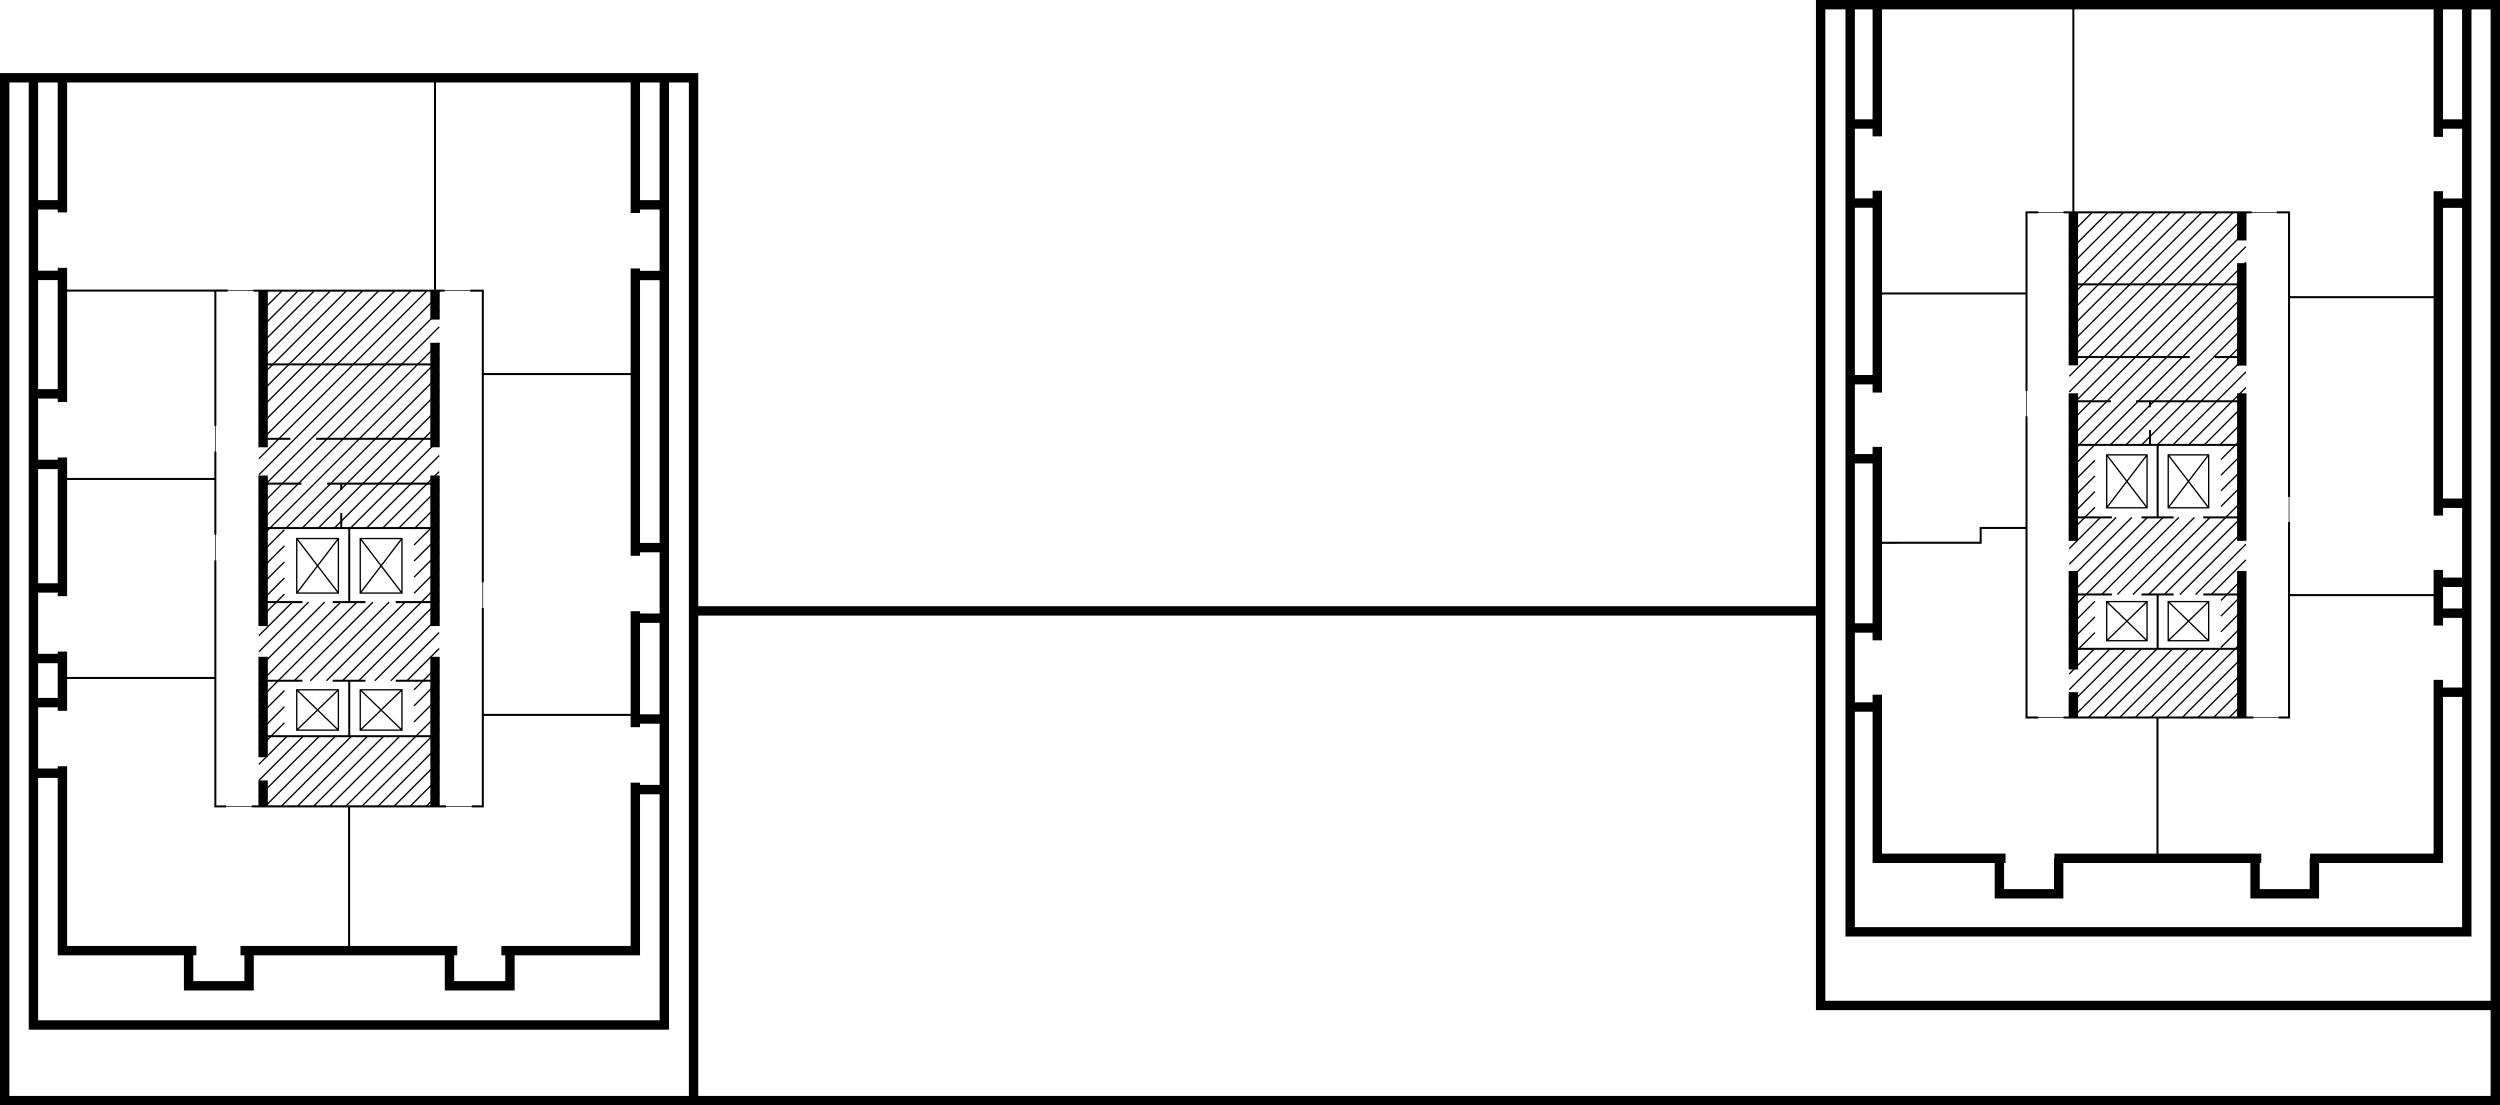 <svg xmlns="http://www.w3.org/2000/svg" viewBox="0 0 3729.857 1649.057"><defs><style>.cls-21,.cls-22,.cls-23,.flat-outline-mini{fill:none;stroke:#000;stroke-miterlimit:10}.cls-23{stroke-width:2px}.cls-22{stroke-width:3px}.cls-21{stroke-width:14px}</style></defs><g id="f22"><path class="cls-23" d="M442.723 1029.168h62.142v60.192h-62.142zM442.723 1029.168l62.142 60.192M504.865 1029.168l-62.142 60.192M537.452 1029.168h62.263v60.192h-62.263zM537.452 1029.168l62.263 60.192M599.715 1029.168l-62.263 60.192M442.723 803.449h62.142v81.389h-62.142zM442.723 803.449l62.142 81.389M504.865 803.449l-62.142 81.389M537.452 803.449h62.263v81.389h-62.263zM537.452 803.449l62.263 81.389M599.715 803.449l-62.263 81.389"/><path class="cls-22" d="M649.023 116.05v318.241M339.883 433.516l-246.752.008M93.131 714.519h228.157M93.131 1011.471h228.157M321.288 635.363V433.516M321.288 797.818V673.667M321.288 836.175v366.881h15.972M378.239 433.679h285.074M720.305 868.761V433.679h-18.667M947.879 558.074H720.305M392.561 543.62h256.462M471.718 654.634h177.305M433.361 654.634h-40.8M488.076 721.561h160.947M449.719 721.561h-57.158M392.561 787.888h256.462M451.224 898.301h-58.663M496.348 898.301h48.887M590.361 898.301h58.662M521.049 787.888v110.413M509.134 730.566v-9.005M509.135 787.888v-22.661M451.225 1015.627h-58.664M496.348 1015.626h48.887M590.361 1015.627h58.662M392.561 1098.376h256.462M720.305 1066.527h227.574M703.918 1203.056h16.387V907.118M375.616 1203.056h289.947M520.866 1418.29v-215.171M521.049 1015.627v82.749"/><path class="cls-21" d="M7 116.05h1027.762v1526.007H7z"/><path class="cls-21" d="M991.121 116.05v1413.155H49.889V116.05M947.879 116.05v201.749M93.131 316.874V116.05M93.131 599.831V399.604M93.131 889.386V682.561M93.131 1060.485v-88.371"/><path class="cls-21" d="M292.999 1418.29H93.131v-275.075M682.204 1418.29H358.807M947.879 1167.657v250.633H748.012M947.879 911.947v172.981M947.879 400.527v428.692M649.023 511.445v155.871M649.023 433.679v43.106M649.023 709.433v224.593M649.023 1203.056V979.903M392.561 1203.056v-38.704M392.561 1129.756V979.903M392.561 934.026V709.433M392.561 667.316V433.679"/><path class="cls-23" d="M420.344 434.345l-34.085 34.054M444.365 434.345l-58.106 58.053M468.386 434.345l-82.127 82.052M492.407 434.345L386.259 540.396M516.428 434.345L386.259 564.394M540.449 434.345l-154.19 154.048M564.47 434.345L386.259 612.392M588.491 434.345L386.259 636.391M612.512 434.345L386.259 660.39M636.532 434.345L386.259 684.389M655.269 439.625l-269.01 268.763M655.269 463.623l-269.01 268.764M655.269 487.622l-269.01 268.764M655.269 511.621l-269.01 268.763M655.269 535.62l-269.01 268.763M424.377 790.299l-38.118 38.083M655.269 559.619L426.79 787.888M424.377 814.284l-38.118 38.097M655.269 583.618l-204.458 204.27M424.377 838.283l-38.118 38.097M655.269 607.617L474.831 787.888M424.377 862.282l-38.118 38.097M655.269 631.616L498.852 787.888M424.377 886.281l-38.118 38.097M655.269 655.615L522.873 787.888M436.366 898.301l-50.107 50.076M655.269 679.613L546.894 787.888M460.387 898.301l-74.128 74.075M655.269 703.612l-84.354 84.276M484.409 898.301l-98.15 98.073M655.269 727.611l-60.333 60.277M508.306 898.301l-122.047 122.072M655.269 751.61l-37.541 37.506M532.45 898.301l-146.191 146.071M655.269 775.609l-37.547 37.513M424.377 1030.275l-38.118 38.096M556.472 898.301l-117.421 117.326M655.269 799.608l-37.547 37.512M424.377 1054.273l-38.118 38.097M580.493 898.301l-117.434 117.326M655.269 823.607l-37.547 37.512M424.377 1078.272l-38.118 38.097M604.527 898.301L487.08 1015.627M655.269 847.606l-37.547 37.512M428.289 1098.376l-42.03 41.992M655.269 871.604l-144.168 144.023M452.31 1098.376l-66.051 65.991M655.269 895.603l-120.147 120.024M476.331 1098.376l-90.072 89.989M655.269 919.602l-96.127 96.025M500.181 1098.546l-104.606 104.51M655.167 943.702l-71.996 71.925M524.373 1098.376l-104.777 104.68M655.269 967.6l-48.085 48.027M548.394 1098.376l-104.777 104.68M655.269 991.599l-37.547 37.513M572.415 1098.376l-104.777 104.68M655.269 1015.598l-37.547 37.512M596.436 1098.376l-104.777 104.68M655.269 1039.597l-37.547 37.512M655.269 1063.596l-139.66 139.523M655.269 1087.594l-115.638 115.525M655.269 1111.593l-91.553 91.463M655.269 1135.592l-67.531 67.464M655.269 1159.591l-43.509 43.465M655.269 1183.59l-19.487 19.466"/><path class="cls-21" d="M371.639 1418.29v52.458h-90.25v-52.458M760.844 1418.29v52.457h-90.25v-52.457M991.121 305.581h-43.242M991.121 411.033h-43.242M991.121 817h-43.242M991.121 922.292h-43.242M991.121 1072.709h-43.242M991.121 1178.002h-43.242M49.889 1153.56h43.242M49.889 1048.266h43.242M49.889 982.459h43.242M49.889 877.167h43.242M49.889 692.906h43.242M49.889 587.613h43.242M49.889 410.874h43.242M49.889 305.581h43.242"/><path class="cls-23" d="M3143.065 897.567h60.222v58.382h-60.222zM3143.065 897.567l60.222 58.382M3203.287 897.567l-60.222 58.382M3234.867 897.567h60.34v58.382h-60.34zM3234.867 897.567l60.34 58.382M3295.207 897.567l-60.34 58.382M3143.065 678.636h60.222v78.941h-60.222zM3143.065 678.636l60.222 78.941M3203.287 678.636l-60.222 78.941M3234.867 678.636h60.34v78.941h-60.34zM3234.867 678.636l60.34 78.941M3295.207 678.636l-60.34 78.941"/><path class="cls-22" d="M3093.326 7v309.859M2800.802 437.856h222.643M2800.802 809.783l154.233-.051v-22.093h68.41"/><path class="cls-22" d="M3142.769 717.84v449.36h17.586M3160.457 413.525h-17.688v266.721" transform="translate(-119.324 -96.732)"/><path class="cls-22" d="M3078.719 316.793h280.599M3396.903 316.793h18.24v424.584M3637.811 887.911h-222.668M3093.326 424.26h251.306M3304.653 532.71h39.979M3267.068 532.71h-173.742M3186.92 598.686h157.712M3149.334 598.686h-56.009M3093.326 663.741h251.306M3150.808 771.919h-57.482M3195.025 771.919h47.904M3287.148 771.919h57.484M3219.077 663.741v108.178M3207.694 607.532v-8.846M3207.694 663.741v-22.3M3150.809 886.916h-57.484M3195.025 886.916h47.921M3287.148 886.916h57.484M3093.325 968.005h251.307M3399.463 1070.47h15.68V778.973M3078.625 1070.47h283.245M3218.839 1280.537V1070.47M3219.077 886.916v81.089M3415.143 443.414h222.669"/><path class="cls-21" d="M3344.632 392.617v152.901M3344.632 316.793v41.915M3344.632 586.799v220.136M3344.632 1070.47V851.901M3093.325 1070.47v-37.779M3093.325 998.781v-146.88M3093.325 806.909l.001-220.11M3093.326 545.076V316.793"/><path class="cls-23" d="M3120.895 317.44l-33.686 33.695M3144.257 317.44l-57.048 57.063M3167.618 317.44l-80.409 80.431M3190.98 317.44l-103.771 103.799M3214.342 317.44l-127.133 127.167M3237.704 317.44l-150.495 150.535M3261.065 317.44l-173.856 173.903M3284.427 317.44l-197.218 197.271M3307.789 317.44l-220.58 220.639M3331.15 317.44l-243.941 244.007M3350.757 321.196l-263.548 263.619M3350.757 344.564l-263.548 263.618M3350.757 367.932L3087.209 631.55M3350.757 391.3l-263.548 263.618M3350.757 414.668l-263.548 263.618M3350.757 438.036l-263.548 263.618M3125.535 686.686l-38.326 38.336M3350.757 461.404l-202.283 202.337M3125.534 710.055l-38.325 38.335M3350.757 484.772l-178.921 178.969M3125.534 733.423l-38.325 38.335M3350.757 508.14l-155.559 155.601M3125.534 756.791l-38.325 38.335M3350.757 531.508l-132.198 132.233M3133.771 771.919l-46.562 46.575M3350.757 554.876l-108.836 108.865M3157.133 771.919l-69.924 69.943M3350.757 578.244l-85.474 85.497M3180.495 771.919l-93.286 93.311M3350.757 601.611l-62.327 62.344M3203.857 771.919l-116.648 116.679M3350.757 624.979l-38.965 38.976M3227.218 771.919l-140.009 140.047M3350.757 648.347l-37.183 37.194M3125.546 896.986l-38.337 38.348M3250.58 771.919l-114.966 114.997M3350.757 671.715l-37.183 37.194M3125.557 920.344l-38.348 38.358M3273.942 771.919l-114.966 114.997M3350.757 695.083l-37.183 37.194M3125.536 943.733l-38.327 38.337M3297.303 771.919L3182.194 887.06M3350.757 718.451l-37.183 37.194M3125.557 967.08l-38.348 38.358M3350.757 741.819l-145.058 145.097M3147.994 968.005l-60.785 60.801M3350.757 765.187l-121.696 121.729M3171.355 968.005l-84.146 84.169M3350.757 788.555l-98.478 98.505M3194.717 968.005l-102.438 102.465M3350.757 811.923l-75.116 75.137M3218.079 968.005l-102.438 102.465M3350.757 835.291l-51.611 51.625M3241.441 968.005l-102.438 102.465M3350.757 858.659l-37.257 37.267M3264.802 968.005l-102.438 102.465M3350.757 882.027l-37.257 37.267M3288.164 968.005l-102.438 102.465M3350.757 905.395l-37.257 37.267M3311.526 968.005l-102.438 102.465M3350.757 928.763L3313.5 966.03M3350.757 952.131l-118.308 118.339M3350.757 975.499l-94.946 94.971M3350.757 998.867l-71.584 71.603M3350.757 1022.235l-48.222 48.235M3350.757 1045.603l-24.861 24.867"/><path class="cls-21" d="M2760.365 7v1383.238h919.949V7M2800.802 7v196.45M3637.811 204.188V7M3637.811 769.212V285.274M3637.811 933.227v-82.928"/><path class="cls-21" d="M3446.459 1280.537h191.352v-266.223M3064.985 1280.537h308.681M2800.802 1036.427v244.11h191.39M2800.802 666.748v288.594M2800.802 284.536v301.127M3680.314 303.107h-42.503M3637.811 185.022h42.503M3680.314 868.727h-42.473M3637.841 750.783h42.473M3680.314 1032.743h-42.503M3637.811 914.798h42.503M3452.909 1280.537v52.962h-88.459v-52.962M3071.434 1280.537v52.962h-88.458v-52.706M2760.365 936.912h40.437M2800.802 1054.857h-40.437M2760.365 566.496h40.437M2800.802 684.439h-40.437M2760.365 185.022h40.437M2800.802 302.965h-40.437"/><path class="cls-21" d="M2716.282 7h1006.575v1493.091H2716.282zM1034.762 911.441l1681.52-.001M1034.762 1642.056h2688.095v-141.965"/></g><path class="flat-outline-mini" d="M93.131 305.581V116.05h555.891v317.629l-555.891-.145v-22.66H49.888V305.581h43.243z" id="_367" data-name="367"/><path class="flat-outline-mini" d="M321.287 433.516v281.002H93.131v-21.612H49.888V587.613h43.243V433.522l228.156-.006z" id="_366" data-name="366"/><path class="flat-outline-mini" d="M321.287 714.518v296.952H93.131v-29.011H49.888V877.167h43.243V714.518h228.156z" id="_365" data-name="365"/><path class="flat-outline-mini" d="M321.287 1203.056l199.578.063v215.171H371.639v52.458h-90.25v-52.458H93.131v-264.73H49.889v-105.294h43.242v-36.796h228.156v191.586z" id="_364" data-name="364"/><path class="flat-outline-mini" d="M720.303 1203.056v-136.53h227.576v6.183h43.24v105.293h-43.24v240.288H760.844v52.457h-90.25v-52.457H520.865v-215.171l199.438-.063z" id="_363" data-name="363"/><path class="flat-outline-mini" d="M720.303 1066.526h227.576V922.292h43.241V817h-43.241V558.073H720.303v508.453z" id="_362" data-name="362"/><path class="flat-outline-mini" d="M649.022 116.05h298.857v189.531h43.241v105.452h-43.241v147.04H720.303V433.679h-71.281V116.05z" id="_361" data-name="361"/><path class="flat-outline-mini" d="M2800.802 7v178.022h-40.437v117.943h40.437v134.891l222.641.001.001-121.062 69.882-.001V7.001L2800.802 7z" id="_165" data-name="165"/><path class="flat-outline-mini" d="M3023.446 787.639h-68.411v22.094l-154.233.05V684.439h-40.437V566.496h40.437v-128.64l222.644.001v349.782z" id="_164" data-name="164"/><path class="flat-outline-mini" d="M2800.802 1280.537h182.174v52.962h88.458v-52.962h147.403v-210.065h-195.401l.01-282.833h-68.411v22.094l-154.233.05v127.129h-40.437v117.945h40.437v225.68z" id="_163" data-name="163"/><path class="flat-outline-mini" d="M3415.134 1070.472V887.913h222.707l-.03 26.885h42.503v117.945h-42.503v247.794h-184.902v52.962h-88.459v-52.962h-145.611l-.002-210.065h196.297z" id="_162" data-name="162"/><path class="flat-outline-mini" d="M3415.141 887.913V443.416h222.671l.029 307.367h42.471l.002 117.944h-42.473v19.186h-222.7z" id="_161" data-name="161"/><path class="flat-outline-mini" d="M3093.326 7.001V316.86l321.815-.065v126.621h222.671l-.001-140.309h42.501V185.022h-42.501V7.002l-544.485-.001z" id="_160" data-name="160"/></svg>